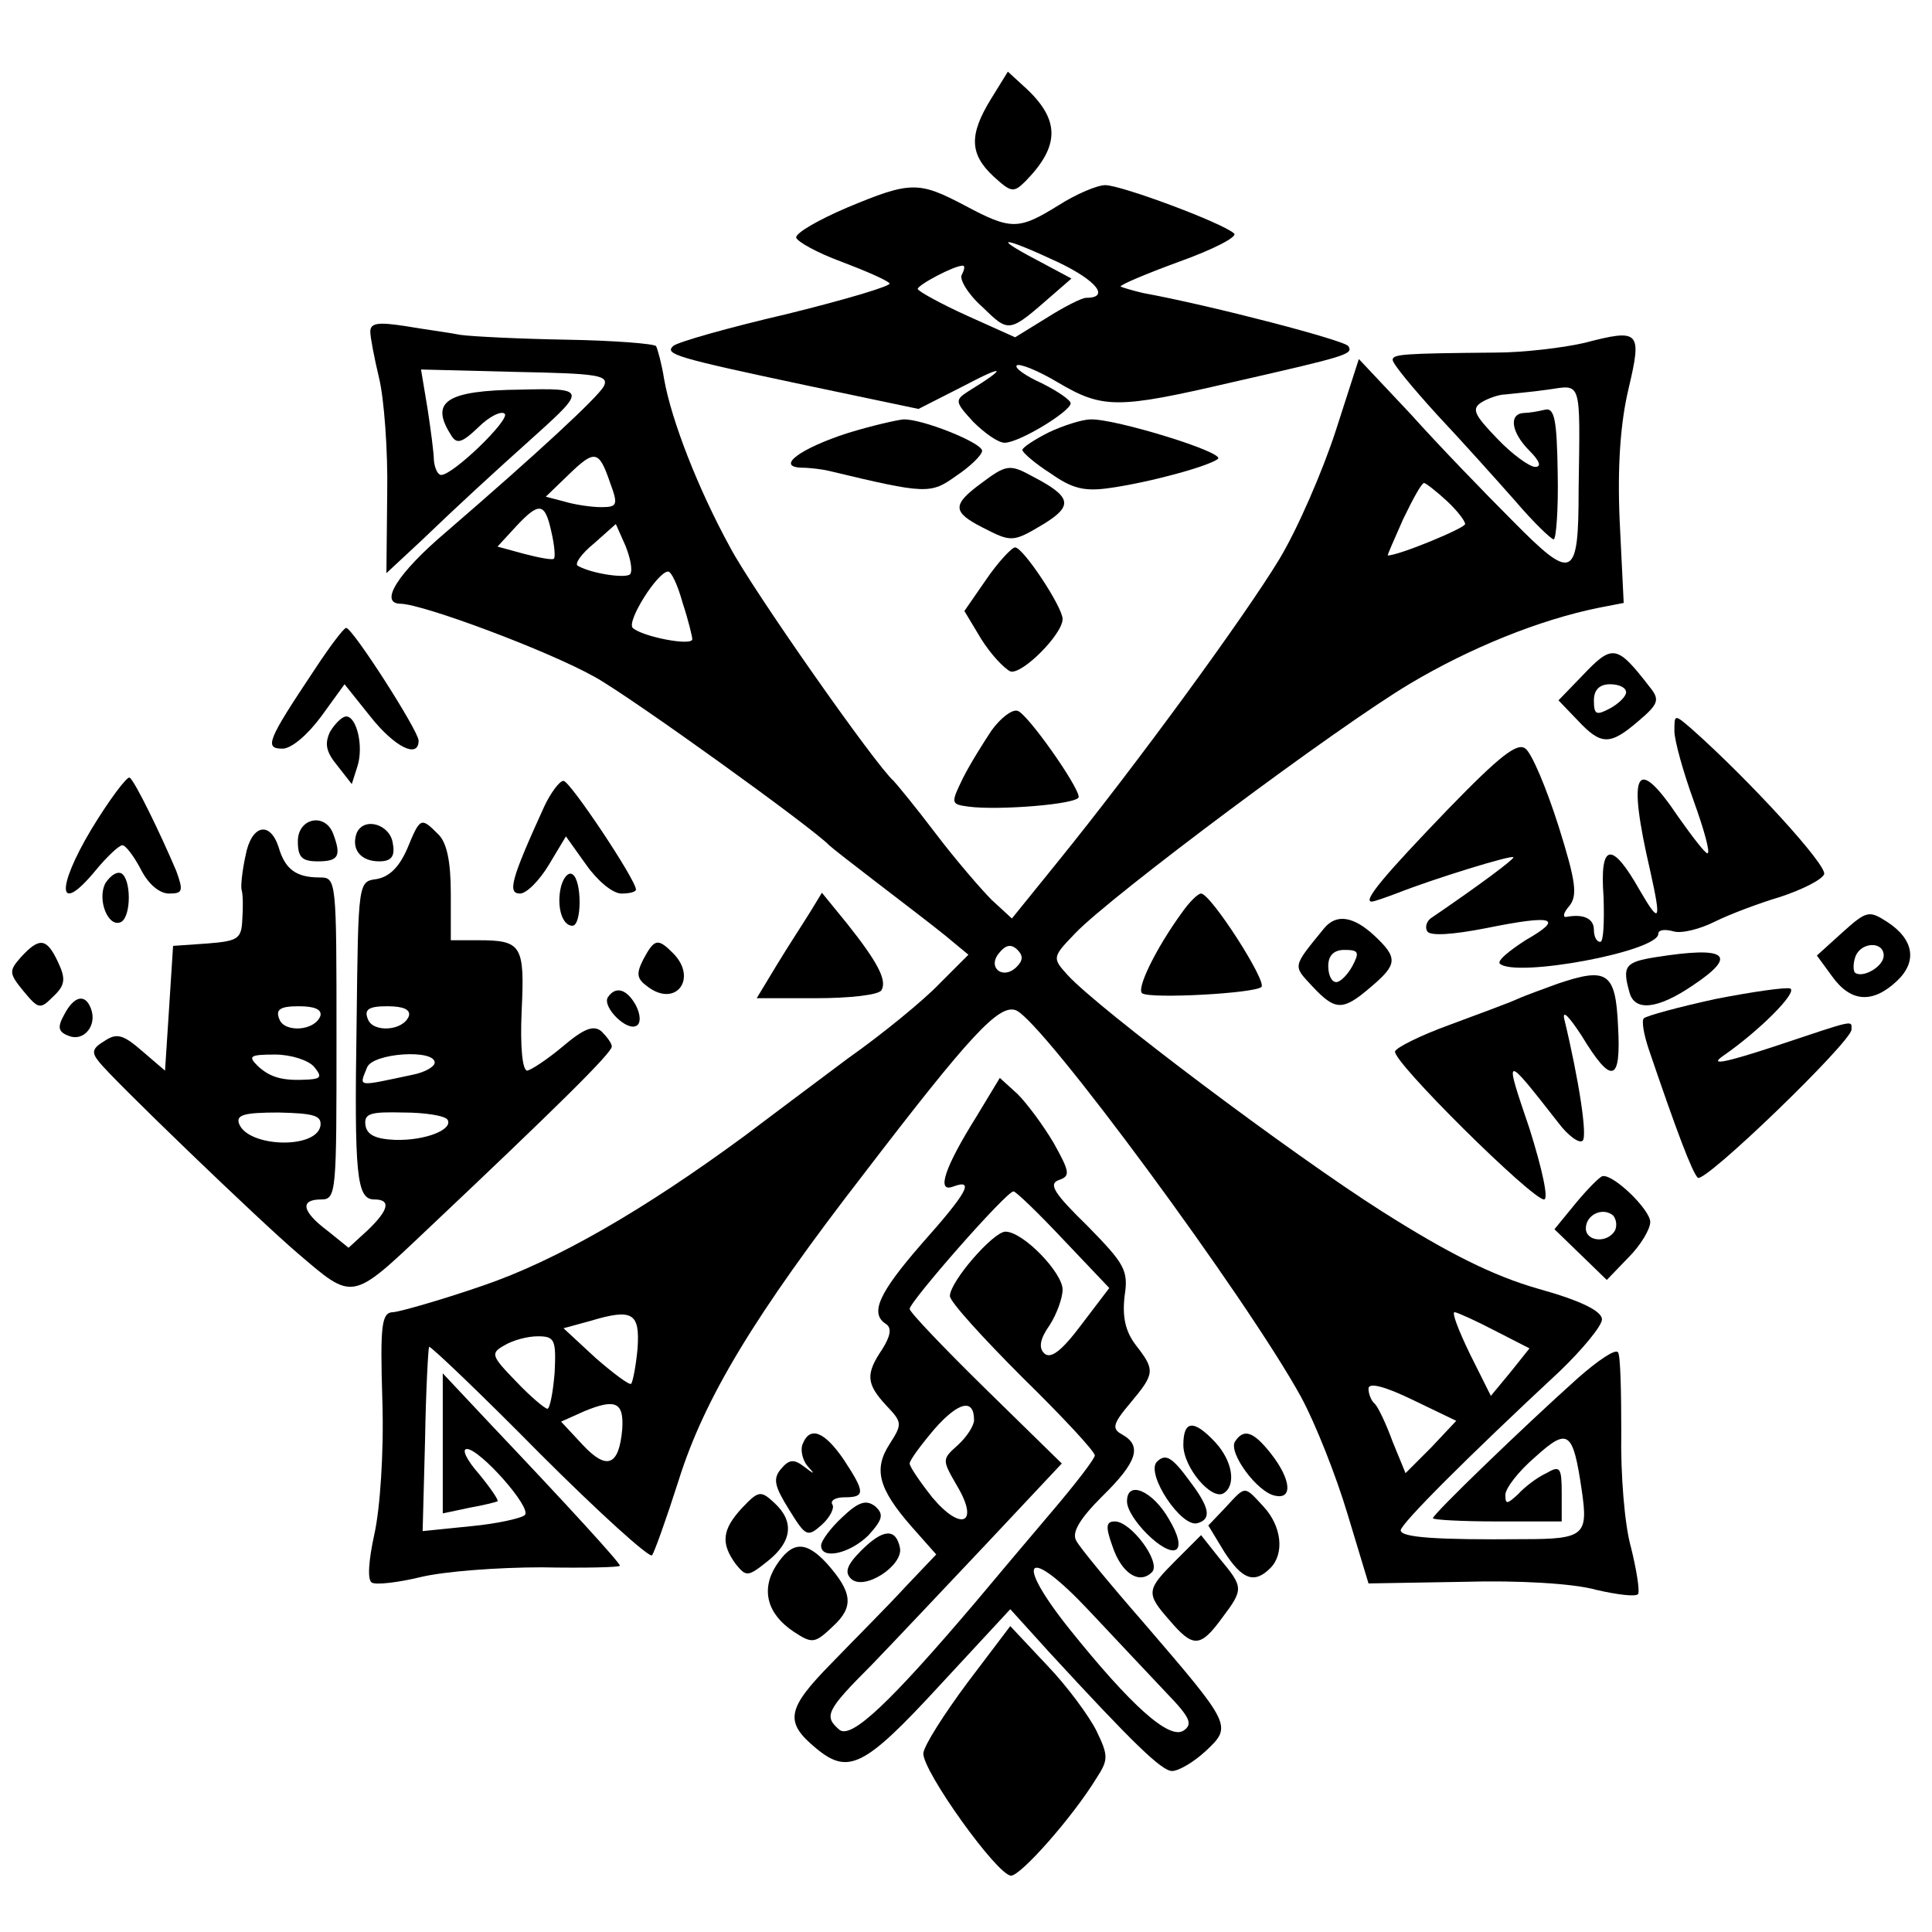 <?xml version="1.0" standalone="no"?>
<!DOCTYPE svg PUBLIC "-//W3C//DTD SVG 20010904//EN"
 "http://www.w3.org/TR/2001/REC-SVG-20010904/DTD/svg10.dtd">
<svg version="1.0" xmlns="http://www.w3.org/2000/svg"
 width="240pt" height="240pt" viewBox="0 0 240 240"
 preserveAspectRatio="xMidYMid meet">
<g transform="translate(0,240) scale(0.1,-0.1)"
fill="#000000" stroke="none">
<path d="M1231 2277 c-27 -44 -27 -68 3 -96 22 -20 25 -21 40 -6 42 43 43 75
2 114 l-24 22 -21 -34z"/>
<path d="M1052 2142 c-35 -15 -63 -31 -63 -37 1 -5 26 -19 56 -30 29 -11 57
-23 60 -27 3 -3 -54 -20 -127 -38 -73 -17 -137 -35 -142 -40 -10 -10 2 -14
167 -49 l138 -29 57 29 c51 27 54 23 5 -7 -17 -11 -17 -13 6 -38 14 -14 31
-26 39 -26 18 0 82 39 82 49 0 4 -16 15 -36 25 -20 9 -34 19 -31 22 3 3 26 -6
51 -21 56 -33 74 -33 216 0 145 33 151 35 145 45 -4 7 -168 50 -255 66 -13 3
-26 7 -28 8 -1 2 32 16 73 31 42 15 73 31 68 35 -14 13 -140 60 -160 60 -10 0
-36 -11 -58 -25 -50 -31 -59 -31 -117 0 -57 30 -67 30 -146 -3z m263 -68 c48
-23 64 -44 34 -44 -5 0 -27 -11 -49 -25 l-39 -24 -60 27 c-33 15 -60 30 -61
33 0 5 45 29 56 29 3 0 2 -5 -1 -11 -4 -5 7 -24 25 -40 34 -33 33 -33 88 15
l23 20 -43 23 c-59 31 -41 29 27 -3z"/>
<path d="M460 1988 c0 -7 5 -33 11 -58 6 -25 11 -89 10 -143 l-1 -99 43 40
c48 46 86 81 144 133 61 55 60 57 -20 55 -93 -1 -113 -15 -87 -56 7 -12 13
-11 34 9 14 14 29 21 33 17 7 -7 -64 -76 -79 -76 -4 0 -8 8 -9 18 0 9 -4 39
-8 65 l-8 48 118 -3 c102 -2 116 -4 109 -18 -8 -14 -80 -81 -196 -181 -60 -51
-84 -89 -56 -89 29 -1 182 -58 241 -91 45 -25 270 -187 291 -209 3 -3 30 -24
60 -47 30 -23 68 -52 84 -65 l29 -24 -36 -36 c-19 -20 -70 -62 -114 -93 -43
-32 -100 -75 -128 -96 -125 -92 -234 -155 -325 -186 -52 -18 -102 -32 -111
-33 -15 0 -17 -14 -14 -111 2 -64 -3 -134 -10 -165 -7 -32 -9 -57 -3 -60 5 -3
32 0 61 7 29 7 96 12 150 12 53 -1 97 0 97 2 0 4 -66 76 -158 173 l-62 66 0
-87 0 -87 33 7 c17 3 33 7 35 8 2 1 -9 17 -23 34 -15 17 -22 31 -15 31 16 0
81 -73 72 -82 -4 -4 -35 -11 -68 -14 l-59 -6 3 113 c1 62 4 114 5 116 2 1 64
-58 137 -132 74 -74 137 -131 140 -127 3 4 18 46 33 93 32 102 94 205 231 382
131 171 167 210 188 202 33 -13 287 -358 354 -480 18 -33 44 -99 58 -146 l26
-86 118 2 c68 2 137 -2 165 -10 26 -6 50 -9 52 -5 2 4 -2 30 -9 58 -8 28 -13
92 -12 142 0 51 -1 96 -4 100 -3 5 -25 -10 -50 -32 -67 -60 -180 -169 -180
-174 0 -2 36 -4 80 -4 l80 0 0 35 c0 32 -2 35 -19 25 -11 -5 -27 -17 -35 -26
-14 -13 -16 -13 -16 -1 0 8 16 29 37 47 41 37 47 33 58 -42 8 -55 3 -60 -72
-60 -108 -1 -153 2 -153 11 0 8 84 92 198 198 28 27 52 56 52 64 0 10 -25 23
-79 38 -56 16 -112 44 -194 96 -112 71 -353 252 -391 294 -19 21 -19 22 10 52
44 46 325 256 416 310 74 44 160 79 234 94 l31 6 -5 102 c-3 68 1 122 11 164
17 72 14 75 -55 57 -26 -6 -76 -12 -110 -12 -115 -1 -128 -2 -128 -9 0 -5 25
-35 55 -68 31 -33 74 -81 97 -107 23 -27 45 -48 48 -48 3 0 6 37 5 83 -1 66
-4 81 -16 78 -8 -2 -20 -4 -26 -4 -19 -1 -16 -24 7 -47 13 -13 15 -20 7 -20
-7 0 -29 16 -47 35 -29 30 -32 37 -20 45 8 5 22 10 30 10 8 1 32 3 53 6 42 6
40 14 38 -124 0 -112 -7 -115 -82 -39 -35 35 -93 95 -127 133 l-64 68 -29 -90
c-16 -49 -47 -121 -70 -159 -43 -71 -178 -256 -277 -378 l-55 -68 -25 23 c-13
13 -45 50 -70 83 -25 33 -49 62 -52 65 -22 19 -175 237 -203 290 -40 73 -73
158 -82 209 -3 19 -8 37 -10 41 -2 3 -52 7 -110 8 -59 1 -119 4 -133 6 -15 3
-46 7 -69 11 -33 5 -43 4 -43 -7z m298 -188 c10 -27 9 -30 -11 -30 -12 0 -33
3 -46 7 l-23 6 28 27 c33 32 38 31 52 -10z m1039 -22 c13 -12 23 -25 23 -29 0
-5 -82 -39 -96 -39 -1 0 8 20 19 45 12 25 23 45 26 45 2 0 15 -10 28 -22z
m-1112 -39 c4 -17 5 -32 3 -33 -1 -2 -18 1 -37 6 l-33 9 23 25 c29 31 36 30
44 -7z m98 -52 c-4 -6 -47 0 -65 10 -5 2 4 15 20 28 l27 24 12 -27 c6 -15 9
-30 6 -35z m65 -36 c7 -21 12 -42 12 -45 0 -9 -62 3 -74 14 -8 8 31 70 44 70
4 0 12 -17 18 -39z m415 -452 c-17 -17 -37 -1 -22 17 8 10 15 12 23 4 7 -7 7
-13 -1 -21z m-471 -474 c-2 -22 -6 -42 -8 -44 -2 -2 -21 12 -44 32 l-40 37 33
9 c53 16 62 10 59 -34z m1065 22 l43 -22 -24 -30 -24 -29 -26 52 c-14 29 -23
52 -19 52 5 -1 27 -11 50 -23z m-1168 -52 c-2 -25 -6 -45 -9 -45 -3 0 -21 15
-39 34 -31 32 -32 35 -14 45 10 6 28 11 41 11 21 0 23 -4 21 -45z m1089 -93
l-32 -32 -16 39 c-8 22 -18 43 -22 47 -5 4 -8 13 -8 19 0 8 20 3 55 -14 l54
-26 -31 -33z m-1005 23 c-4 -46 -19 -52 -49 -20 l-27 29 29 13 c39 16 49 11
47 -22z"/>
<path d="M1053 1862 c-59 -19 -90 -42 -57 -43 10 0 26 -2 34 -4 121 -29 126
-29 158 -6 18 12 32 26 32 31 0 10 -75 40 -98 39 -9 -1 -40 -8 -69 -17z"/>
<path d="M1303 1863 c-18 -9 -33 -19 -33 -22 0 -3 16 -17 35 -29 27 -19 42
-23 75 -18 49 7 122 27 133 36 9 8 -128 50 -158 49 -11 0 -35 -8 -52 -16z"/>
<path d="M1218 1799 c-35 -26 -35 -35 2 -54 37 -19 38 -19 78 5 35 22 33 33
-15 58 -29 16 -33 15 -65 -9z"/>
<path d="M1225 1680 l-27 -39 21 -35 c12 -19 28 -36 36 -40 14 -5 65 46 65 65
0 15 -49 89 -59 89 -4 0 -21 -18 -36 -40z"/>
<path d="M390 1567 c-58 -87 -62 -97 -39 -97 11 0 31 17 48 40 l29 40 32 -40
c30 -38 60 -53 60 -30 0 12 -82 140 -90 140 -3 0 -21 -24 -40 -53z"/>
<path d="M1965 1560 l-29 -30 24 -25 c29 -31 40 -31 75 -1 26 22 27 27 14 43
-41 53 -46 53 -84 13z m55 -20 c0 -5 -9 -14 -20 -20 -17 -9 -20 -8 -20 10 0
13 7 20 20 20 11 0 20 -4 20 -10z"/>
<path d="M1232 1493 c-10 -15 -27 -42 -36 -60 -15 -31 -15 -32 7 -35 37 -5
137 3 137 12 0 13 -64 104 -76 107 -7 2 -21 -9 -32 -24z"/>
<path d="M410 1491 c-7 -15 -5 -25 9 -42 l18 -23 7 22 c8 25 -1 62 -14 62 -5
0 -14 -9 -20 -19z"/>
<path d="M2080 1492 c0 -12 11 -51 24 -87 13 -36 21 -65 17 -65 -3 0 -19 21
-36 45 -53 79 -64 58 -35 -67 14 -63 12 -67 -13 -24 -35 62 -50 59 -45 -8 1
-31 0 -56 -4 -56 -5 0 -8 7 -8 15 0 14 -13 20 -34 16 -5 -1 -4 5 3 13 11 13 9
30 -13 100 -15 47 -33 90 -41 96 -10 8 -31 -8 -96 -75 -78 -81 -107 -115 -95
-115 3 0 17 5 33 11 43 17 143 48 143 44 0 -3 -40 -33 -103 -76 -5 -4 -7 -11
-4 -16 4 -6 32 -4 73 4 84 17 98 13 49 -15 -20 -13 -35 -25 -32 -29 19 -18
197 15 197 37 0 5 8 6 19 3 10 -3 33 3 51 12 18 9 55 23 82 31 27 9 51 21 54
28 4 11 -93 117 -164 180 -22 19 -22 19 -22 -2z"/>
<path d="M113 1369 c-44 -74 -41 -107 6 -50 14 17 29 31 33 31 4 0 14 -13 23
-30 9 -18 23 -30 35 -30 17 0 18 3 9 28 -19 45 -52 113 -58 116 -3 2 -25 -27
-48 -65z"/>
<path d="M676 1398 c-41 -90 -46 -108 -30 -108 8 0 24 16 36 36 l21 35 25 -35
c14 -20 33 -36 44 -36 10 0 18 2 18 5 0 12 -82 135 -90 135 -5 0 -16 -15 -24
-32z"/>
<path d="M370 1355 c0 -20 5 -25 25 -25 26 0 29 7 19 34 -10 27 -44 20 -44 -9z"/>
<path d="M443 1365 c-7 -20 5 -35 28 -35 15 0 20 6 17 22 -3 24 -36 34 -45 13z"/>
<path d="M506 1346 c-10 -23 -22 -35 -38 -38 -23 -3 -23 -3 -25 -178 -3 -191
0 -220 22 -220 21 0 18 -13 -8 -38 l-24 -22 -26 21 c-32 24 -35 39 -8 39 19 0
19 9 19 200 0 198 0 200 -21 200 -29 0 -43 10 -51 38 -11 33 -34 27 -41 -11
-4 -18 -6 -37 -5 -42 2 -6 2 -22 1 -37 -1 -24 -5 -27 -43 -30 l-43 -3 -5 -78
-5 -77 -28 24 c-24 21 -32 23 -47 13 -15 -9 -17 -14 -7 -26 15 -20 201 -199
247 -238 69 -59 66 -60 160 29 162 153 230 220 230 228 0 4 -6 12 -13 19 -10
8 -22 3 -48 -19 -19 -16 -39 -29 -44 -30 -6 0 -9 29 -7 74 4 82 0 88 -54 88
l-34 0 0 58 c0 40 -5 64 -16 74 -21 21 -22 21 -38 -18z m-108 -208 c-7 -19
-45 -21 -51 -4 -5 12 1 16 24 16 20 0 29 -4 27 -12z m110 0 c-7 -19 -45 -21
-51 -4 -5 12 1 16 24 16 20 0 29 -4 27 -12z m-118 -63 c10 -12 9 -15 -6 -16
-32 -2 -48 2 -64 17 -12 12 -10 14 22 14 19 0 41 -7 48 -15z m150 5 c0 -5 -12
-12 -27 -15 -71 -15 -67 -16 -57 9 7 18 84 23 84 6z m-142 -79 c-6 -29 -90
-26 -101 3 -4 11 6 14 49 14 45 -1 54 -4 52 -17z m158 8 c7 -12 -27 -26 -65
-25 -24 1 -35 6 -37 18 -2 15 6 17 47 16 27 0 52 -4 55 -9z"/>
<path d="M131 1303 c-11 -21 4 -57 20 -48 12 8 12 52 0 60 -6 3 -14 -3 -20
-12z"/>
<path d="M697 1299 c-6 -24 1 -49 14 -49 12 0 12 57 0 64 -5 3 -11 -4 -14 -15z"/>
<path d="M1007 1268 c-8 -13 -27 -42 -41 -65 l-26 -43 74 0 c41 0 78 4 81 10
7 12 -4 34 -43 83 l-31 38 -14 -23z"/>
<path d="M1468 1266 c-32 -44 -57 -95 -49 -100 11 -7 140 0 148 8 7 7 -63 116
-75 116 -4 0 -15 -11 -24 -24z"/>
<path d="M2289 1242 l-32 -29 19 -26 c23 -32 50 -34 80 -6 26 24 22 52 -12 74
-22 14 -25 14 -55 -13z m51 -29 c0 -14 -27 -29 -36 -21 -2 3 -2 12 1 20 7 18
35 19 35 1z"/>
<path d="M1645 1247 c-40 -49 -39 -46 -15 -72 29 -31 38 -31 73 -1 33 28 34
36 4 64 -26 24 -47 27 -62 9z m35 -47 c-6 -11 -15 -20 -20 -20 -6 0 -10 9 -10
20 0 13 7 20 20 20 18 0 19 -3 10 -20z"/>
<path d="M26 1211 c-15 -17 -15 -20 3 -42 19 -23 21 -23 37 -7 15 14 16 22 6
43 -14 30 -23 31 -46 6z"/>
<path d="M799 1208 c-9 -18 -8 -24 6 -34 35 -26 62 11 31 42 -19 19 -23 18
-37 -8z"/>
<path d="M2057 1211 c-38 -6 -42 -11 -33 -43 6 -25 35 -22 79 8 57 38 42 49
-46 35z"/>
<path d="M1935 1178 c-16 -6 -39 -14 -50 -19 -11 -5 -49 -19 -84 -32 -36 -13
-66 -28 -68 -33 -4 -12 170 -184 185 -184 6 0 -2 37 -18 88 -32 94 -32 94 36
7 12 -16 26 -26 30 -22 6 5 -4 73 -23 152 -2 11 7 1 22 -22 37 -61 49 -58 45
12 -3 67 -13 74 -75 53z"/>
<path d="M2131 1159 c-46 -10 -86 -21 -89 -24 -3 -3 0 -20 6 -38 35 -103 54
-153 61 -160 8 -8 191 169 191 184 0 12 6 13 -96 -21 -61 -20 -81 -24 -64 -12
45 31 93 79 84 84 -5 2 -47 -4 -93 -13z"/>
<path d="M755 1161 c-7 -12 24 -43 36 -35 5 3 5 13 -1 25 -11 20 -25 25 -35
10z"/>
<path d="M80 1140 c-9 -16 -8 -22 6 -27 18 -7 35 13 27 34 -7 19 -21 16 -33
-7z"/>
<path d="M1213 1013 c-40 -64 -50 -95 -29 -87 27 10 18 -7 -39 -71 -54 -62
-65 -87 -44 -100 7 -5 5 -15 -5 -31 -21 -31 -20 -43 5 -70 20 -21 20 -23 4
-48 -20 -31 -14 -55 27 -102 l31 -35 -39 -41 c-21 -23 -63 -65 -91 -94 -56
-57 -59 -73 -19 -106 40 -33 60 -23 153 78 l88 95 48 -53 c104 -113 140 -148
153 -148 8 0 27 11 42 25 33 31 32 32 -78 160 -41 47 -79 93 -83 101 -6 10 4
27 32 55 44 43 50 63 25 77 -13 7 -12 13 10 39 31 37 31 41 7 72 -13 17 -17
35 -14 61 5 32 0 40 -46 87 -41 40 -49 52 -36 57 15 5 14 10 -6 46 -13 22 -33
49 -45 61 l-22 20 -29 -48z m108 -153 l57 -60 -35 -46 c-24 -32 -38 -43 -46
-35 -7 7 -5 18 7 35 9 14 16 34 16 44 0 21 -49 72 -71 72 -15 0 -69 -62 -69
-80 0 -7 41 -52 90 -101 50 -49 90 -92 90 -97 0 -4 -23 -34 -51 -67 -28 -33
-72 -85 -97 -115 -107 -126 -154 -170 -169 -159 -20 17 -17 24 40 81 28 29 93
98 144 152 l92 98 -94 92 c-52 51 -95 96 -95 100 0 9 120 146 129 146 3 0 31
-27 62 -60z m-111 -224 c0 -7 -9 -21 -20 -31 -20 -18 -20 -18 -1 -51 28 -47 5
-57 -31 -14 -15 19 -28 38 -28 42 0 4 14 23 31 43 30 34 49 38 49 11z m239
-339 c30 -31 33 -39 21 -47 -18 -11 -65 31 -142 127 -70 88 -52 104 25 22 33
-35 76 -81 96 -102z"/>
<path d="M1958 906 l-27 -33 32 -31 33 -32 27 28 c15 15 27 35 27 44 0 15 -45
59 -59 57 -3 0 -18 -15 -33 -33z m48 -35 c-10 -16 -36 -13 -36 3 0 17 21 27
34 16 4 -5 5 -13 2 -19z"/>
<path d="M1470 605 c0 -28 35 -69 50 -60 16 10 11 40 -10 63 -27 29 -40 28
-40 -3z"/>
<path d="M997 606 c-3 -7 0 -20 6 -27 10 -11 9 -11 -4 -1 -13 10 -19 9 -29 -3
-10 -12 -8 -21 10 -50 21 -34 23 -35 41 -19 10 9 16 21 13 25 -3 5 4 9 15 9
26 0 26 6 -1 47 -24 35 -42 42 -51 19z"/>
<path d="M1534 609 c-8 -14 28 -63 50 -67 22 -5 20 20 -5 52 -22 28 -34 32
-45 15z"/>
<path d="M1437 584 c-14 -15 31 -83 51 -76 17 5 15 19 -10 52 -22 30 -30 35
-41 24z"/>
<path d="M922 527 c-25 -27 -27 -44 -8 -70 13 -16 15 -16 40 4 30 24 33 49 8
72 -17 16 -20 15 -40 -6z"/>
<path d="M1400 535 c0 -21 47 -68 61 -60 6 4 3 18 -9 38 -20 35 -52 49 -52 22z"/>
<path d="M1522 527 l-21 -22 20 -33 c22 -34 37 -40 57 -20 18 18 14 52 -8 76
-25 27 -22 27 -48 -1z"/>
<path d="M1046 515 c-14 -13 -26 -29 -26 -35 0 -18 36 -10 59 13 18 20 19 26
8 36 -11 8 -20 6 -41 -14z"/>
<path d="M1382 479 c11 -33 33 -48 49 -32 12 12 -26 63 -46 63 -11 0 -12 -6
-3 -31z"/>
<path d="M1070 474 c-18 -18 -21 -27 -13 -35 16 -16 65 16 61 38 -5 25 -21 24
-48 -3z"/>
<path d="M1461 462 c-37 -37 -38 -41 -8 -75 29 -34 38 -34 65 3 27 36 27 38
-3 74 l-23 29 -31 -31z"/>
<path d="M964 455 c-19 -30 -11 -60 22 -82 23 -15 26 -15 49 7 26 24 24 42 -8
78 -26 28 -43 28 -63 -3z"/>
<path d="M1202 310 c-29 -39 -54 -78 -55 -88 -1 -22 92 -152 109 -152 12 0 76
72 106 121 15 23 15 28 0 59 -9 18 -36 55 -61 81 l-46 49 -53 -70z"/>
</g>
</svg>
